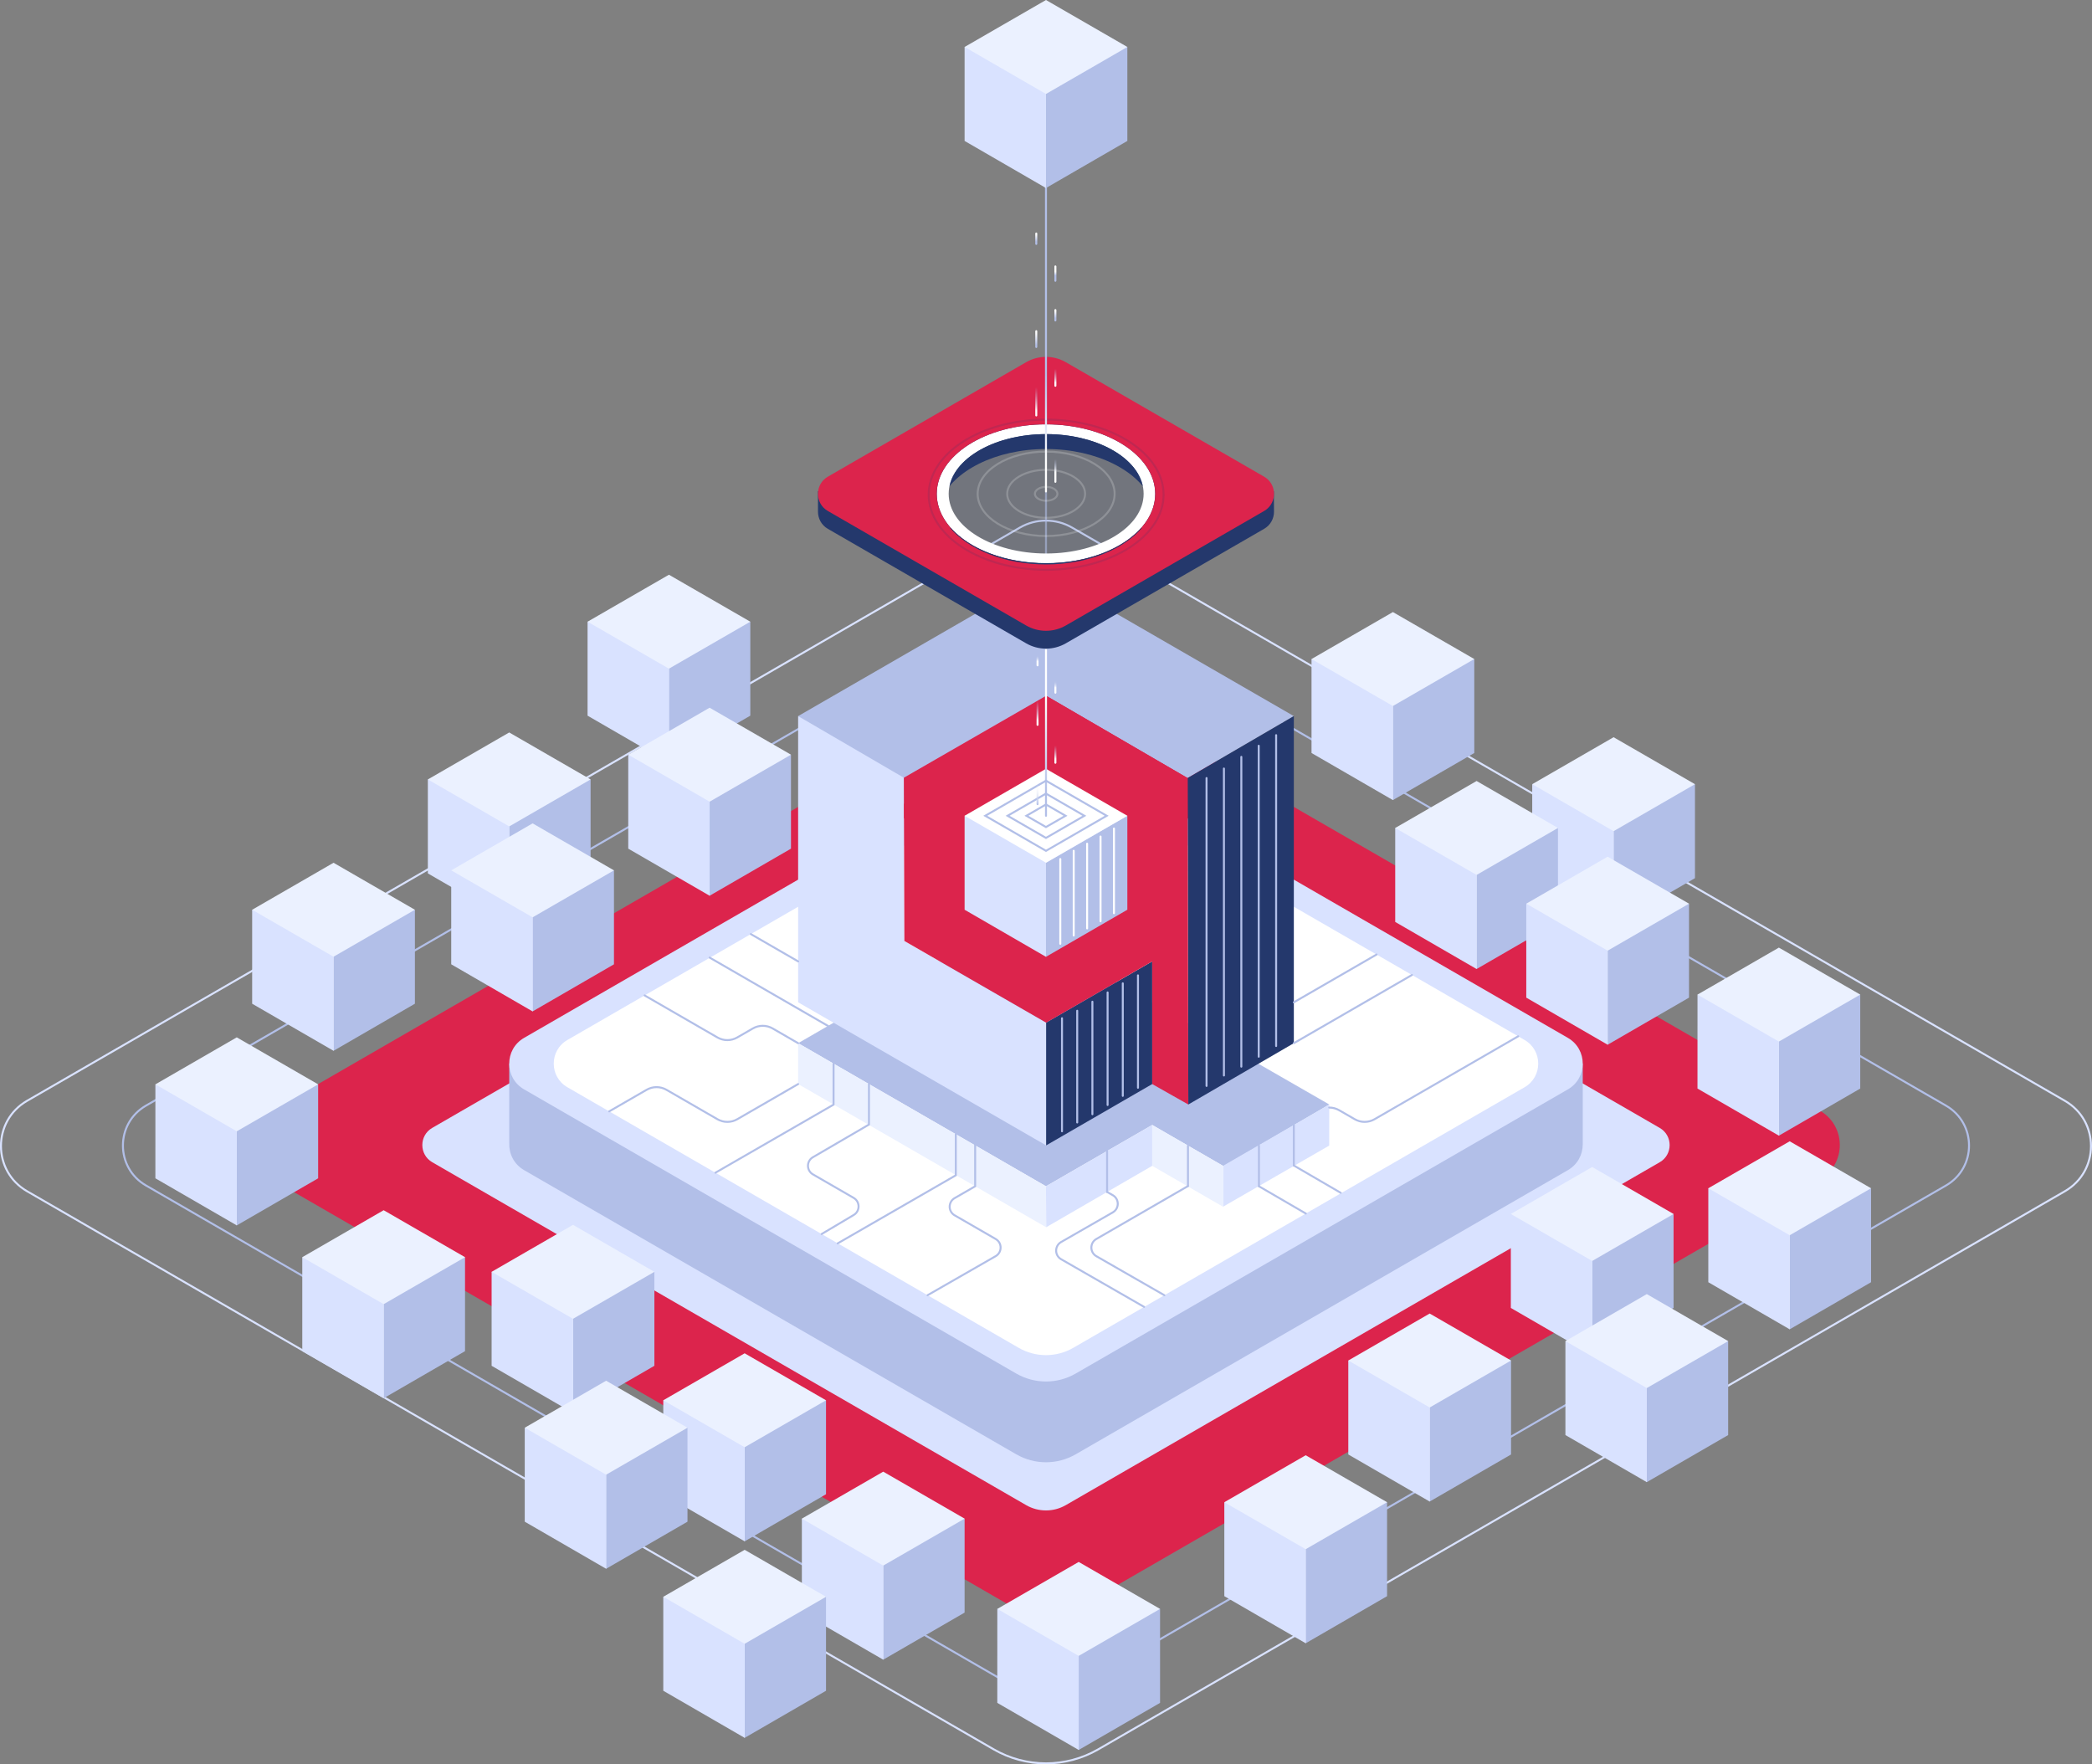 <?xml version="1.0" encoding="UTF-8"?>
<svg width="1055.1" height="889.84" fill="none" version="1.1" viewBox="0 0 1055.1 889.84" xmlns="http://www.w3.org/2000/svg" xmlns:xlink="http://www.w3.org/1999/xlink">
 <rect x="0" y="0" width="1055.1" height="889.84" fill="#808080" stroke="none"/>
 <path transform="translate(-.013 64)" d="m501.22 818.29-487.56-281.5c-17.55-10.13-17.55-35.47 0-45.6l500.72-289.1c8.15-4.7 18.18-4.7 26.33 0l500.73 289.1c17.55 10.13 17.55 35.47 0 45.6l-487.56 281.5c-16.29 9.4-36.36 9.4-52.66 0z" clip-path="url(#clipPath1557)" stroke="#d9e2ff" stroke-linecap="round" stroke-miterlimit="10"/>
 <path transform="translate(-.013 64)" d="m504.3 782.53-430.66-248.64c-15.5-8.95-15.5-31.33 0-40.28l442.28-255.35c7.2-4.15 16.06-4.15 23.26 0l442.29 255.36c15.5 8.95 15.5 31.33 0 40.28l-430.66 248.63c-14.39 8.31-32.12 8.31-46.51 0z" clip-path="url(#clipPath1551)" stroke="#b2bfe8" stroke-linecap="round" stroke-miterlimit="10"/>
 <path transform="translate(-.013 64)" d="m507.55 744.65-370.36-213.83c-13.33-7.7-13.33-26.94 0-34.64l380.36-219.61c6.19-3.57 13.81-3.57 20 0l380.37 219.61c13.33 7.7 13.33 26.94 0 34.64l-370.37 213.83c-12.37 7.15-27.62 7.15-40 0z" clip-path="url(#clipPath1545)" fill="#dc244c"/>
 <path transform="translate(-.013 64)" d="m517.55 695.1-299.53-172.94c-6.67-3.85-6.67-13.47 0-17.32l304.53-175.82c3.09-1.79 6.91-1.79 10 0l304.54 175.83c6.67 3.85 6.67 13.47 0 17.32l-299.54 172.93c-6.18 3.57-13.81 3.57-20 0z" clip-path="url(#clipPath1539)" fill="#d9e2ff"/>
 <path transform="translate(-.013 64)" d="m527.64 343c3.038 0 5.5-1.567 5.5-3.5s-2.462-3.5-5.5-3.5-5.5 1.567-5.5 3.5 2.462 3.5 5.5 3.5z" clip-path="url(#clipPath1533)" stroke="#000000" stroke-linecap="round" stroke-miterlimit="10"/>
 <path transform="translate(-.013 64)" d="m798.27 472.43h-55.54l-200.18-115.57c-9.28-5.36-20.72-5.36-30 0l-200.18 115.57h-55.53l0.02 40.22c-0.17 5.22 2.32 10.51 7.48 13.5l248.21 143.31c9.28 5.36 20.72 5.36 30 0l248.22-143.31c5-2.89 7.5-7.94 7.5-12.99z" clip-path="url(#clipPath1527)" fill="#b2bfe8"/>
 <g transform="translate(-.013 64)" clip-path="url(#clipPath1521)" stroke="#000000" stroke-linecap="round" stroke-miterlimit="10">
  <path d="m530.56 363.37 33.54-19.36c2-1.15 4.5 0.29 4.5 2.6v38.73c0 2.14-1.14 4.12-2.99 5.19l-33.54 19.41c-2 1.16-4.5-0.29-4.5-2.6v-38.78c-0.01-2.13 1.13-4.11 2.99-5.19z"/>
  <path d="m524.55 363.37-33.54-19.36c-2-1.15-4.5 0.29-4.5 2.6v38.73c0 2.14 1.14 4.12 2.99 5.19l33.54 19.41c2 1.16 4.5-0.29 4.5-2.6v-38.78c0.01-2.13-1.13-4.11-2.99-5.19z"/>
  <path d="m564.09 338.82-33.54-19.36c-1.86-1.07-4.14-1.07-6 0l-33.54 19.36c-2 1.15-2 4.04 0 5.2l33.54 19.36c1.86 1.07 4.14 1.07 6 0l33.54-19.36c2-1.16 2-4.05 0-5.2z"/>
 </g>
 <path transform="translate(-.013 64)" d="m512.55 628.73-248.21-143.31c-10-5.77-10-20.21 0-25.98l248.21-143.31c9.28-5.36 20.72-5.36 30 0l248.22 143.31c10 5.77 10 20.21 0 25.98l-248.22 143.31c-9.28 5.36-20.71 5.36-30 0z" clip-path="url(#clipPath1515)" fill="#d9e2ff"/>
 <path transform="translate(-.013 64)" d="m513.8 615.77-227.63-131.43c-9.17-5.29-9.17-18.53 0-23.83l227.63-131.42c8.51-4.91 19-4.91 27.51 0l227.63 131.42c9.17 5.29 9.17 18.53 0 23.83l-227.63 131.43c-8.51 4.91-19 4.91-27.51 0z" clip-path="url(#clipPath1509)" fill="#ffffff"/>
 <g fill="#b2bfe8">
  <path transform="translate(-.013 64)" d="m670.43 493.04-161.05-92.59-106.83 61.67 125 72.17 53.58-30.93 36.06 20.82z" clip-path="url(#clipPath1503)"/>
  <path transform="translate(-.013 64)" d="m598.98 328.4 53.58-31.24-125.01-72.17 0.09 61.91z" clip-path="url(#clipPath1497)"/>
  <path transform="translate(-.013 64)" d="m463.44 347.43-60.885-50.27 125.01-72.17 0.08 61.91z" clip-path="url(#clipPath1491)"/>
 </g>
 <path transform="translate(-.013 64)" d="m652.56 297.16v164.96l-53.22 30.93-0.36-164.65z" clip-path="url(#clipPath1485)" fill="#24386c"/>
 <path transform="translate(-.013 64)" d="m402.55 297.16v144.34l125.09 72.17v-61.91l-71.51-41.19-0.26-82.33z" clip-path="url(#clipPath1479)" fill="#d9e2ff"/>
 <path transform="translate(-.013 64)" d="m581.13 420.88-53.49 30.88v61.91l53.49-30.93z" clip-path="url(#clipPath1473)" fill="#24386c"/>
 <path transform="translate(-.013 64)" d="m599.34 493.05-18.21-10.31v-61.86l-53.49 30.88-71.51-41.19-0.26-82.33 71.77-41.34 71.34 41.5z" clip-path="url(#clipPath1467)" fill="#dc244c"/>
 <path transform="translate(-.013 64)" d="m568.59 347.43h-82.08v47.39l41.04 23.75z" clip-path="url(#clipPath1461)" fill="#d9e2ff"/>
 <path transform="translate(-.013 64)" d="m670.43 493.04-53.59 30.94v20.62l53.57-30.83z" clip-path="url(#clipPath1455)" fill="#d9e2ff"/>
 <path transform="translate(-.013 64)" d="m616.84 523.98-35.71-20.62v20.62l35.71 20.62z" clip-path="url(#clipPath1449)" fill="#ebf1ff"/>
 <path transform="translate(-.013 64)" d="m581.13 503.36-53.58 30.93 0.09 20.67 53.49-30.98z" clip-path="url(#clipPath1443)" fill="#d9e2ff"/>
 <path transform="translate(-.013 64)" d="m402.55 462.12 125 72.17 0.09 20.67-125.08-72.22z" clip-path="url(#clipPath1437)" fill="#ebf1ff"/>
 <path transform="translate(-.013 64)" d="m378.43 249.55-41.04-23.69-41.04 23.69 41.04 71.14z" clip-path="url(#clipPath1431)" fill="#ebf1ff"/>
 <path transform="translate(-.013 64)" d="m337.39 273.24 41.04-23.69v47.39l-41.04 23.75z" clip-path="url(#clipPath1425)" fill="#b2bfe8"/>
 <path transform="translate(-.013 64)" d="m337.39 273.24-41.04-23.69v47.39l41.04 23.75z" clip-path="url(#clipPath1419)" fill="#d9e2ff"/>
 <path transform="translate(-.013 64)" d="m854.87 331.5-41.04-23.69-41.04 23.69 38.04 57.65z" clip-path="url(#clipPath1413)" fill="#ebf1ff"/>
 <path transform="translate(-.013 64)" d="m813.83 355.2 41.04-23.7v47.39l-41.04 23.75z" clip-path="url(#clipPath1407)" fill="#b2bfe8"/>
 <path transform="translate(-.013 64)" d="m813.83 355.2-41.04-23.7v47.39l41.04 23.75z" clip-path="url(#clipPath1401)" fill="#d9e2ff"/>
 <path transform="translate(-.013 64)" d="m743.56 268.38-41.04-23.69-41.04 23.69 41.04 71.14z" clip-path="url(#clipPath1395)" fill="#ebf1ff"/>
 <path transform="translate(-.013 64)" d="m702.53 292.07 41.03-23.69 0.01 47.39-41.05 23.75z" clip-path="url(#clipPath1389)" fill="#b2bfe8"/>
 <path transform="translate(-.013 64)" d="m702.52 292.07-41.04-23.69v47.39l41.04 23.75z" clip-path="url(#clipPath1383)" fill="#d9e2ff"/>
 <path transform="translate(-.013 64)" d="m785.77 353.58-41.04-23.69-41.04 23.69 41.04 71.14z" clip-path="url(#clipPath1377)" fill="#ebf1ff"/>
 <path transform="translate(-.013 64)" d="m744.73 377.27 41.04-23.69v47.39l-41.04 23.75z" clip-path="url(#clipPath1371)" fill="#b2bfe8"/>
 <path transform="translate(-.013 64)" d="m744.73 377.27-41.04-23.69v47.39l41.04 23.75z" clip-path="url(#clipPath1365)" fill="#d9e2ff"/>
 <path transform="translate(-.013 64)" d="m398.95 316.62-41.04-23.69-41.04 23.69 41.04 71.14z" clip-path="url(#clipPath1359)" fill="#ebf1ff"/>
 <path transform="translate(-.013 64)" d="m357.92 340.32 41.03-23.7v47.39l-41.04 23.75z" clip-path="url(#clipPath1353)" fill="#b2bfe8"/>
 <path transform="translate(-.013 64)" d="m357.91 340.32-41.04-23.7v47.39l41.04 23.75z" clip-path="url(#clipPath1347)" fill="#d9e2ff"/>
 <path transform="translate(-.013 64)" d="m851.87 391.76-41.04-23.69-41.04 23.69 41.04 71.14z" clip-path="url(#clipPath1341)" fill="#ebf1ff"/>
 <path transform="translate(-.013 64)" d="m810.83 415.46 41.04-23.7v47.39l-41.04 23.75z" clip-path="url(#clipPath1335)" fill="#b2bfe8"/>
 <path transform="translate(-.013 64)" d="m810.83 415.46-41.04-23.7v47.39l41.04 23.75z" clip-path="url(#clipPath1329)" fill="#d9e2ff"/>
 <path transform="translate(-.013 64)" d="m297.88 329.1-41.04-23.69-41.04 23.69 41.04 62.089z" clip-path="url(#clipPath1323)" fill="#ebf1ff"/>
 <path transform="translate(-.013 64)" d="m256.84 352.8 41.04-23.7v47.39l-41.04 23.75z" clip-path="url(#clipPath1317)" fill="#b2bfe8"/>
 <path transform="translate(-.013 64)" d="m256.84 352.8-41.04-23.7v47.39l41.04 23.75z" clip-path="url(#clipPath1311)" fill="#d9e2ff"/>
 <path transform="translate(-.013 64)" d="m234.55 570.05-41.04-23.69-41.04 23.69 41.04 71.14z" clip-path="url(#clipPath1305)" fill="#ebf1ff"/>
 <path transform="translate(-.013 64)" d="m193.52 593.75 41.03-23.7v47.39l-41.04 23.75z" clip-path="url(#clipPath1299)" fill="#b2bfe8"/>
 <path transform="translate(-.013 64)" d="m193.51 593.75-41.04-23.7v47.39l41.04 23.75z" clip-path="url(#clipPath1293)" fill="#d9e2ff"/>
 <path transform="translate(-.013 64)" d="m309.67 374.96-41.04-23.7-41.04 23.7 41.04 71.14z" clip-path="url(#clipPath1287)" fill="#ebf1ff"/>
 <path transform="translate(-.013 64)" d="m268.63 398.65 41.04-23.69v47.38l-41.04 23.76z" clip-path="url(#clipPath1281)" fill="#b2bfe8"/>
 <path transform="translate(-.013 64)" d="m268.63 398.65-41.04-23.69v47.38l41.04 23.76z" clip-path="url(#clipPath1275)" fill="#d9e2ff"/>
 <path transform="translate(-.013 64)" d="m330.05 577.44-41.05-23.7-41.04 23.7 41.04 71.14z" clip-path="url(#clipPath1269)" fill="#ebf1ff"/>
 <path transform="translate(-.013 64)" d="m289.01 601.13 41.04-23.69v47.39l-41.05 23.75z" clip-path="url(#clipPath1263)" fill="#b2bfe8"/>
 <path transform="translate(-.013 64)" d="m289 601.13-41.04-23.69v47.39l41.05 23.75z" clip-path="url(#clipPath1257)" fill="#d9e2ff"/>
 <path transform="translate(-.013 64)" d="m416.62 642.22-41.04-23.69-41.04 23.69 41.04 71.14z" clip-path="url(#clipPath1251)" fill="#ebf1ff"/>
 <path transform="translate(-.013 64)" d="m375.58 665.91 41.04-23.69v47.39l-41.04 23.75z" clip-path="url(#clipPath1245)" fill="#b2bfe8"/>
 <path transform="translate(-.013 64)" d="m375.58 665.91-41.04-23.69v47.39l41.04 23.75z" clip-path="url(#clipPath1239)" fill="#d9e2ff"/>
 <path transform="translate(-.013 64)" d="m762.11 622.16-41.04-23.69-41.04 23.69 41.04 71.14z" clip-path="url(#clipPath1233)" fill="#ebf1ff"/>
 <path transform="translate(-.013 64)" d="m721.08 645.86 41.03-23.7 0.01 47.39-41.05 23.75z" clip-path="url(#clipPath1227)" fill="#b2bfe8"/>
 <path transform="translate(-.013 64)" d="m721.07 645.86-41.04-23.7v47.39l41.04 23.75z" clip-path="url(#clipPath1221)" fill="#d9e2ff"/>
 <path transform="translate(-.013 64)" d="m346.75 656.06-41.04-23.7-41.04 23.7 41.04 71.14z" clip-path="url(#clipPath1215)" fill="#ebf1ff"/>
 <path transform="translate(-.013 64)" d="m305.71 679.75 41.04-23.69v47.39l-41.04 23.75z" clip-path="url(#clipPath1209)" fill="#b2bfe8"/>
 <path transform="translate(-.013 64)" d="m305.71 679.75-41.04-23.69v47.39l41.04 23.75z" clip-path="url(#clipPath1203)" fill="#d9e2ff"/>
 <path transform="translate(-.013 64)" d="m844.08 548.26-41.04-23.7-41.04 23.7 41.04 71.14z" clip-path="url(#clipPath1197)" fill="#ebf1ff"/>
 <path transform="translate(-.013 64)" d="m803.04 571.95 41.04-23.69v47.39l-41.04 23.75z" clip-path="url(#clipPath1191)" fill="#b2bfe8"/>
 <path transform="translate(-.013 64)" d="m803.04 571.95-41.04-23.69v47.39l41.04 23.75z" clip-path="url(#clipPath1185)" fill="#d9e2ff"/>
 <path transform="translate(-.013 64)" d="m871.61 612.37-41.04-23.7-41.04 23.7 41.04 71.14z" clip-path="url(#clipPath1179)" fill="#ebf1ff"/>
 <path transform="translate(-.013 64)" d="m830.57 636.06 41.04-23.69v47.39l-41.04 23.75z" clip-path="url(#clipPath1173)" fill="#b2bfe8"/>
 <path transform="translate(-.013 64)" d="m830.57 636.06-41.04-23.69v47.39l41.04 23.75z" clip-path="url(#clipPath1167)" fill="#d9e2ff"/>
 <g transform="translate(-.013 64)" clip-path="url(#clipPath1161)" stroke="#b2bfe8" stroke-linecap="round" stroke-miterlimit="10">
  <path d="m634.96 534.29 23.65 13.75"/>
  <path d="m599.16 534.19-46.22 26.69c-3.34 1.93-3.33 6.75 0.01 8.67l34.32 19.69"/>
  <path d="m491.84 513.5v20.79l-10.36 5.98c-3.33 1.92-3.33 6.74 0 8.66l20.69 11.94c3.34 1.93 3.33 6.75-0.01 8.67l-34.33 19.69"/>
  <path d="m438.27 482.74v20.42l-28.27 16.48c-3.32 1.93-3.31 6.73 0.02 8.65l20.51 11.84c3.31 1.91 3.34 6.68 0.06 8.63l-16.19 9.62"/>
  <path d="m420.42 472.43v20.68l-59.59 34.34"/>
  <path d="m765.71 458.65-72.44 41.82c-3.09 1.79-6.91 1.79-10 0l-7.86-4.54c-1.55-0.89-3.27-1.34-5-1.34"/>
  <path d="m652.56 462.12 59.58-34.4"/>
  <path d="m652.56 441.5 41.72-24.09"/>
  <path d="m402.56 482.74-30.71 17.73c-3.09 1.79-6.91 1.79-10 0l-25.71-14.84c-3.09-1.79-6.9-1.79-10 0l-18.88 10.89"/>
 </g>
 <path transform="translate(-.013 64)" d="m527.56 371.12 41.03-23.69v47.39l-41.04 23.75z" clip-path="url(#clipPath1155)" fill="#b2bfe8"/>
 <g stroke-linecap="round" stroke-miterlimit="10">
  <path transform="translate(-.013 64)" d="m402.55 462.12-12.85-7.42c-3.09-1.79-6.91-1.79-10 0l-7.85 4.53c-3.09 1.79-6.91 1.79-10 0l-36.73-21.2" clip-path="url(#clipPath1149)" stroke="#b2bfe8"/>
  <g transform="translate(-.013 64)" clip-path="url(#clipPath1143)" stroke="#ffffff">
   <path d="m534.77 369.26v42.73"/>
   <path d="m541.54 365.1v42.72"/>
   <path d="m548.3 361.51v42.72"/>
   <path d="m555.07 357.9v42.72"/>
   <path d="m561.84 353.86v42.72"/>
  </g>
  <g transform="translate(-.013 64)" clip-path="url(#clipPath1137)" stroke="#b2bfe8">
   <path d="m535.63 449.55v57.01"/>
   <path d="m543.3 445.77v56.33"/>
   <path d="m550.96 441.21v56.73"/>
   <path d="m558.63 436.54v56.76"/>
   <path d="m566.29 431.95v56.74"/>
   <path d="m573.95 427.93v56.67"/>
   <path d="m626.08 317.72v156.23"/>
   <path d="m643.63 306.77v156.78"/>
  </g>
  <path transform="translate(-.013 64)" d="m634.85 312.11v156.84" clip-path="url(#clipPath1119)" stroke="#b2bfe8"/>
 </g>
 <path transform="translate(-.013 64)" d="m568.59 347.43-41.04-23.7-41.04 23.7 41.04 23.69z" clip-path="url(#clipPath1107)" fill="#ffffff"/>
 <g transform="translate(-.013 64)" clip-path="url(#clipPath1101)" stroke-linecap="round" stroke-miterlimit="10">
  <path d="m527.56 347.43v-83.68" stroke="url(#paint0_linear_1837_344)"/>
  <path d="m558.37 537.15 2.85 1.62c3.37 1.91 3.38 6.76 0.02 8.69l-26.05 14.95c-3.35 1.92-3.35 6.75 0 8.67l41.86 24.05" stroke="#b2bfe8"/>
  <path d="m402.56 420.88-23.87-13.78" stroke="#b2bfe8"/>
 </g>
 <path transform="translate(-.013 64)" d="m209.27 394.83-41.04-23.7-41.04 23.7 41.04 71.14z" clip-path="url(#clipPath1095)" fill="#ebf1ff"/>
 <path transform="translate(-.013 64)" d="m168.23 418.52 41.04-23.69v47.39l-41.04 23.75z" clip-path="url(#clipPath1089)" fill="#b2bfe8"/>
 <path transform="translate(-.013 64)" d="m168.23 418.52-41.04-23.69v47.39l41.04 23.75z" clip-path="url(#clipPath1083)" fill="#d9e2ff"/>
 <path transform="translate(-.013 64)" d="m938.23 437.62-41.04-23.7-41.04 23.7 41.04 71.14z" clip-path="url(#clipPath1077)" fill="#ebf1ff"/>
 <path transform="translate(-.013 64)" d="m897.19 461.31 41.04-23.69v47.38l-41.04 23.76z" clip-path="url(#clipPath1071)" fill="#b2bfe8"/>
 <path transform="translate(-.013 64)" d="m897.18 461.31-41.03-23.69-0.01 47.38 41.05 23.76z" clip-path="url(#clipPath1065)" fill="#d9e2ff"/>
 <path transform="translate(-.013 64)" d="m486.51 701.91-41.04-23.69-41.04 23.69 41.04 71.14z" clip-path="url(#clipPath1059)" fill="#ebf1ff"/>
 <path transform="translate(-.013 64)" d="m445.47 725.6 41.04-23.69v47.39l-41.04 23.75z" clip-path="url(#clipPath1053)" fill="#b2bfe8"/>
 <path transform="translate(-.013 64)" d="m445.47 725.6-41.04-23.69v47.39l41.04 23.75z" clip-path="url(#clipPath1047)" fill="#d9e2ff"/>
 <path transform="translate(-.013 64)" d="m699.58 693.63-41.04-23.69-41.04 23.69 41.04 71.14z" clip-path="url(#clipPath1041)" fill="#ebf1ff"/>
 <path transform="translate(-.013 64)" d="m658.54 717.33 41.04-23.7v47.39l-41.04 23.75z" clip-path="url(#clipPath1035)" fill="#b2bfe8"/>
 <path transform="translate(-.013 64)" d="m658.54 717.33-41.04-23.7v47.39l41.04 23.75z" clip-path="url(#clipPath1029)" fill="#d9e2ff"/>
 <path transform="translate(-.013 64)" d="m943.68 535.29-41.04-23.69-41.04 23.69 41.04 71.14z" clip-path="url(#clipPath1023)" fill="#ebf1ff"/>
 <path transform="translate(-.013 64)" d="m902.64 558.99 41.04-23.7v47.39l-41.04 23.75z" clip-path="url(#clipPath1017)" fill="#b2bfe8"/>
 <path transform="translate(-.013 64)" d="m902.64 558.99-41.04-23.7v47.39l41.04 23.75z" clip-path="url(#clipPath1011)" fill="#d9e2ff"/>
 <path transform="translate(-.013 64)" d="m160.47 482.88-41.05-23.7-41.03 23.7 41.03 71.14z" clip-path="url(#clipPath1005)" fill="#ebf1ff"/>
 <path transform="translate(-.013 64)" d="m119.43 506.57 41.04-23.69v47.39l-41.05 23.75z" clip-path="url(#clipPath999)" fill="#b2bfe8"/>
 <path transform="translate(-.013 64)" d="m119.42 506.57-41.03-23.69-0.01 47.39 41.05 23.75z" clip-path="url(#clipPath993)" fill="#d9e2ff"/>
 <path transform="translate(-.013 64)" d="m585.09 747.44-41.04-23.69-41.04 23.69 41.04 71.14z" clip-path="url(#clipPath987)" fill="#ebf1ff"/>
 <path transform="translate(-.013 64)" d="m544.05 771.14 41.04-23.7v47.39l-41.04 23.75z" clip-path="url(#clipPath981)" fill="#b2bfe8"/>
 <path transform="translate(-.013 64)" d="m544.04 771.14-41.03-23.7-0.01 47.39 41.05 23.75z" clip-path="url(#clipPath975)" fill="#d9e2ff"/>
 <path transform="translate(-.013 64)" d="m416.62 741.33-41.04-23.69-41.04 23.69 41.04 71.14z" clip-path="url(#clipPath969)" fill="#ebf1ff"/>
 <path transform="translate(-.013 64)" d="m375.58 765.03 41.04-23.7v47.39l-41.04 23.75z" clip-path="url(#clipPath963)" fill="#b2bfe8"/>
 <path transform="translate(-.013 64)" d="m375.58 765.03-41.04-23.7v47.39l41.04 23.75z" clip-path="url(#clipPath957)" fill="#d9e2ff"/>
 <g transform="translate(-.013 64)" clip-path="url(#clipPath951)" stroke="#b2bfe8" stroke-linecap="round" stroke-miterlimit="10">
  <path d="m558.37 516.68v20.47"/>
  <path d="m599.16 513.82v20.37"/>
  <path d="m634.96 513.82v20.47"/>
  <path d="m558.18 347.43-30.63-17.68-30.62 17.68 30.62 17.68z"/>
  <path d="m546.91 347.43-19.36-11.18-19.35 11.18 19.35 11.17z"/>
  <path d="m537.42 347.43-9.87-5.7-9.86 5.7 9.86 5.69z"/>
  <path d="m617.3 323.6v154.81"/>
  <path d="m608.53 328.4v155.28"/>
  <path d="m652.56 523.83 23.65 13.76"/>
  <path d="m652.56 503.36v20.47"/>
  <path d="m482.07 508.08v20.68l-59.59 34.34"/>
  <path d="m417.62 453.42-59.71-34.47"/>
 </g>
 <path transform="translate(-.013 64)" d="m527.64 220.11c30.42 0 55.08-15.768 55.08-35.22 0-19.451-24.66-35.22-55.08-35.22s-55.08 15.769-55.08 35.22c0 19.452 24.66 35.22 55.08 35.22z" clip-path="url(#clipPath945)" fill="#24386c" opacity=".15"/>
 <path transform="translate(-.013 64)" d="m527.56 215.15v-30.935" clip-path="url(#clipPath939)" opacity=".583" stroke="url(#linearGradient898)" stroke-linecap="round" stroke-miterlimit="10"/>
 <path transform="translate(-.013 64)" d="m527.64 162.47c25.53 0 47 11.06 53.24 26.05 1.2-2.87 1.84-5.89 1.84-9 0-19.36-24.66-35.05-55.08-35.05s-55.08 15.69-55.08 35.05c0 3.11 0.65 6.13 1.84 9 6.24-14.99 27.71-26.05 53.24-26.05z" clip-path="url(#clipPath933)" fill="#24386c"/>
 <path transform="translate(-.013 64)" d="m527.64 147.63c-30.42 0-59.23 18.51-59.23 37.87s28.81 37.87 59.23 37.87 59.23-18.51 59.23-37.87-28.81-37.87-59.23-37.87zm0 67.52c-27.15 0-49.16-13.48-49.16-30.1s22.01-30.1 49.16-30.1 49.16 13.48 49.16 30.1-22.01 30.1-49.16 30.1z" clip-path="url(#clipPath927)" fill="#ffffff"/>
 <g transform="translate(-.013 64)" clip-path="url(#clipPath921)" stroke="#ffffff" stroke-miterlimit="10">
  <path d="m527.64 206.34c19.076 0 34.54-9.532 34.54-21.29s-15.464-21.29-34.54-21.29-34.54 9.532-34.54 21.29 15.464 21.29 34.54 21.29z" opacity=".2"/>
  <path d="m527.64 197.16c10.852 0 19.65-5.421 19.65-12.11 0-6.688-8.798-12.11-19.65-12.11s-19.65 5.422-19.65 12.11c0 6.689 8.798 12.11 19.65 12.11z" opacity=".2"/>
  <path d="m527.64 188.56c3.143 0 5.69-1.571 5.69-3.51 0-1.938-2.547-3.51-5.69-3.51-3.142 0-5.69 1.572-5.69 3.51 0 1.939 2.548 3.51 5.69 3.51z" opacity=".2"/>
 </g>
 <path transform="translate(-.013 64)" d="m527.6 222.06v8.29" clip-path="url(#clipPath915)" stroke="#d9e2ff" stroke-linecap="round" stroke-miterlimit="10"/>
 <path transform="translate(-.013 64)" d="m642.49 186.2-0.02-2.45h-7.77l-97.15-56.08c-6.18-3.57-13.81-3.57-20 0l-97.14 56.08h-7.85v10.31c0 1.68 0.42 3.37 1.25 4.87 0.83 1.51 2.08 2.83 3.75 3.79l100 57.74c6.19 3.57 13.81 3.57 20 0l100-57.74c3.33-1.92 5-5.29 5-8.66zm-114.94-36.19c30.43 0 55.09 15.69 55.09 35.05s-24.66 35.06-55.09 35.06c-30.42 0-55.08-15.7-55.08-35.06s24.66-35.05 55.08-35.05z" clip-path="url(#clipPath909)" fill="#24386c"/>
 <path transform="translate(-.013 64)" d="m642.47 183.75c-0.37-2.9-2.01-5.68-4.91-7.35l-100.01-57.73c-6.18-3.57-13.81-3.57-20 0l-99.99 57.73c-2.91 1.67-4.54 4.44-4.91 7.35-0.06 0.43-0.09 0.87-0.09 1.31 0 3.37 1.66 6.74 5 8.66l100 57.74c6.19 3.57 13.81 3.57 20 0l100-57.74c2.95-1.7 4.6-4.55 4.93-7.52 0.09-0.81 0.09-1.63-0.02-2.45zm-114.92 36.37c-30.42 0-55.08-15.7-55.08-35.06s24.66-35.05 55.08-35.05c30.43 0 55.09 15.69 55.09 35.05s-24.66 35.06-55.09 35.06z" clip-path="url(#clipPath903)" fill="#dc244c"/>
 <path transform="translate(-.013 64)" d="m479.07 180.86c3.63-14.43 23.99-25.46 48.57-25.46s44.94 11.04 48.57 25.46h0.11c-3.33-14.65-23.85-25.92-48.68-25.92s-45.35 11.28-48.68 25.92z" clip-path="url(#clipPath897)" fill="#24386c"/>
 <path transform="translate(-.013 64)" d="m527.64 223.37c32.712 0 59.23-16.955 59.23-37.87s-26.518-37.87-59.23-37.87-59.23 16.955-59.23 37.87 26.518 37.87 59.23 37.87z" clip-path="url(#clipPath891)" opacity=".15" stroke="#24386c" stroke-miterlimit="10"/>
 <g transform="translate(-.013 64)" clip-path="url(#clipPath885)" stroke-linecap="round" stroke-miterlimit="10">
  <path d="m527.55 183.88v-155.29" stroke="url(#linearGradient693)"/>
  <path d="m532.3 130.57v-9.91" stroke="url(#paint2_linear_1837_344)"/>
  <path d="m522.66 145.52v-16.61" stroke="url(#paint3_linear_1837_344)"/>
  <path d="m532.3 278.5v6.847" stroke="url(#paint4_linear_1837_344)"/>
  <path d="m523.3 287.5v14.07" stroke="url(#paint5_linear_1837_344)"/>
  <path d="m523.3 327.5v14.07" stroke="url(#paint6_linear_1837_344)"/>
  <path d="m532.3 179v-12.74" stroke="url(#paint7_linear_1837_344)"/>
  <path d="m532.3 320.69v-11.189" stroke="url(#paint8_linear_1837_344)"/>
  <path d="m522.66 111v-7.98" stroke="url(#paint9_linear_1837_344)"/>
 </g>
 <path transform="translate(-.013)" d="m568.59 23.69-41.04-23.69-41.04 23.69 41.04 71.14z" clip-path="url(#clipPath1131)" fill="#ebf1ff"/>
 <path transform="translate(-.013)" d="m527.56 47.39 41.03-23.7v47.39l-41.04 23.75z" clip-path="url(#clipPath1125)" fill="#b2bfe8"/>
 <path transform="translate(-.013)" d="m527.55 47.39-41.04-23.7v47.39l41.04 23.75z" clip-path="url(#clipPath1113)" fill="#d9e2ff"/>
 <path transform="translate(-.013 64)" d="m575.56 202.25c-9.45 10.66-27.31 17.77-47.92 17.77s-38.65-7.1-48.09-17.77h-0.41c9.33 10.91 27.51 18.413 48.41 18.413s39.08-7.493 48.41-18.413z" clip-path="url(#clipPath879)" fill="#24386c"/>
 <g stroke-linecap="round" stroke-miterlimit="10">
  <path transform="translate(-.013 64)" d="m523.3 266.01v5.54" clip-path="url(#clipPath873)" stroke="url(#paint10_linear_1837_344)"/>
  <path transform="translate(-.013 39.455)" d="m532.3 102.16v-7.24" clip-path="url(#clipPath867)" stroke="url(#paint11_linear_1837_344)"/>
  <path transform="translate(-9.653 20.85)" d="m532.3 102.16v-5.24" clip-path="url(#clipPath867-2)" stroke="url(#paint11_linear_1837_344-3)"/>
  <path transform="translate(-.013 59.455)" d="m532.3 102.16v-5.24" clip-path="url(#clipPath867-5)" stroke="url(#paint11_linear_1837_344-3)"/>
 </g>
 <defs>
  <linearGradient id="paint0_linear_1837_344" x1="527.51" x2="527.51" y1="287.5" y2="336" gradientUnits="userSpaceOnUse">
   <stop stop-color="#fff" offset="0"/>
   <stop stop-color="#B2BFE8" offset="1"/>
  </linearGradient>
  <linearGradient id="paint1_linear_1837_344" x1="527.5" x2="527.5" y1="169" y2="124.5" gradientUnits="userSpaceOnUse">
   <stop stop-color="#fff" offset="0"/>
   <stop stop-color="#B2BFE8" offset="1"/>
  </linearGradient>
  <linearGradient id="paint2_linear_1837_344" x1="532.3" x2="532.3" y1="129.11" y2="122.07" gradientUnits="userSpaceOnUse">
   <stop stop-color="#fff" offset="0"/>
   <stop stop-color="#B2BFE8" stop-opacity="0" offset="1"/>
  </linearGradient>
  <linearGradient id="paint3_linear_1837_344" x1="522.66" x2="522.66" y1="143.08" y2="131.27" gradientUnits="userSpaceOnUse">
   <stop stop-color="#fff" offset="0"/>
   <stop stop-color="#B2BFE8" stop-opacity="0" offset="1"/>
  </linearGradient>
  <linearGradient id="paint4_linear_1837_344" x1="532.3" x2="532.3" y1="282.82" y2="279.22" gradientUnits="userSpaceOnUse">
   <stop stop-color="#fff" offset="0"/>
   <stop stop-color="#B2BFE8" stop-opacity="0" offset="1"/>
  </linearGradient>
  <linearGradient id="paint5_linear_1837_344" x1="523.3" x2="523.3" y1="299.5" y2="289.5" gradientUnits="userSpaceOnUse">
   <stop stop-color="#fff" offset="0"/>
   <stop stop-color="#B2BFE8" stop-opacity="0" offset="1"/>
  </linearGradient>
  <linearGradient id="paint6_linear_1837_344" x1="523.3" x2="523.3" y1="331.5" y2="342" gradientUnits="userSpaceOnUse">
   <stop stop-color="#fff" stop-opacity="0" offset="0"/>
   <stop stop-color="#B2BFE8" offset="1"/>
  </linearGradient>
  <linearGradient id="paint7_linear_1837_344" x1="531.94" x2="531.94" y1="174.2" y2="167.58" gradientUnits="userSpaceOnUse">
   <stop stop-color="#fff" offset="0"/>
   <stop stop-color="#B2BFE8" stop-opacity="0" offset="1"/>
  </linearGradient>
  <linearGradient id="paint8_linear_1837_344" x1="532.3" x2="532.3" y1="318.82" y2="312" gradientUnits="userSpaceOnUse">
   <stop stop-color="#fff" offset="0"/>
   <stop stop-color="#B2BFE8" stop-opacity="0" offset="1"/>
  </linearGradient>
  <linearGradient id="paint9_linear_1837_344" x1="522.66" x2="522.66" y1="104.03" y2="110.11" gradientUnits="userSpaceOnUse">
   <stop stop-color="#fff" offset="0"/>
   <stop stop-color="#B2BFE8" offset="1"/>
  </linearGradient>
  <linearGradient id="paint10_linear_1837_344" x1="523.3" x2="523.3" y1="269.5" y2="266.37" gradientUnits="userSpaceOnUse">
   <stop stop-color="#fff" offset="0"/>
   <stop stop-color="#B2BFE8" stop-opacity="0" offset="1"/>
  </linearGradient>
  <linearGradient id="paint11_linear_1837_344" x1="532.3" x2="532.3" y1="97.5" y2="99.54" gradientUnits="userSpaceOnUse">
   <stop stop-color="#fff" offset="0"/>
   <stop stop-color="#B2BFE8" offset="1"/>
  </linearGradient>
  <linearGradient id="linearGradient898" x1="527.5" x2="527.5" y1="169" y2="124.5" gradientTransform="translate(.01 88.895)" gradientUnits="userSpaceOnUse" xlink:href="#paint1_linear_1837_344"/>
  <linearGradient id="linearGradient693" x1="527.5" x2="527.5" y1="169" y2="124.5" gradientUnits="userSpaceOnUse" xlink:href="#paint1_linear_1837_344"/>
  <clipPath id="clipPath867">
   <rect width="1055.1" height="825.84" fill="#ffffff"/>
  </clipPath>
  <clipPath id="clipPath873">
   <rect width="1055.1" height="825.84" fill="#ffffff"/>
  </clipPath>
  <clipPath id="clipPath879">
   <rect width="1055.1" height="825.84" fill="#ffffff"/>
  </clipPath>
  <clipPath id="clipPath885">
   <rect width="1055.1" height="825.84" fill="#ffffff"/>
  </clipPath>
  <clipPath id="clipPath891">
   <rect width="1055.1" height="825.84" fill="#ffffff"/>
  </clipPath>
  <clipPath id="clipPath897">
   <rect width="1055.1" height="825.84" fill="#ffffff"/>
  </clipPath>
  <clipPath id="clipPath903">
   <rect width="1055.1" height="825.84" fill="#ffffff"/>
  </clipPath>
  <clipPath id="clipPath909">
   <rect width="1055.1" height="825.84" fill="#ffffff"/>
  </clipPath>
  <clipPath id="clipPath915">
   <rect width="1055.1" height="825.84" fill="#ffffff"/>
  </clipPath>
  <clipPath id="clipPath921">
   <rect width="1055.1" height="825.84" fill="#ffffff"/>
  </clipPath>
  <clipPath id="clipPath927">
   <rect width="1055.1" height="825.84" fill="#ffffff"/>
  </clipPath>
  <clipPath id="clipPath933">
   <rect width="1055.1" height="825.84" fill="#ffffff"/>
  </clipPath>
  <clipPath id="clipPath939">
   <rect width="1055.1" height="825.84" fill="#ffffff"/>
  </clipPath>
  <clipPath id="clipPath945">
   <rect width="1055.1" height="825.84" fill="#ffffff"/>
  </clipPath>
  <clipPath id="clipPath951">
   <rect width="1055.1" height="825.84" fill="#ffffff"/>
  </clipPath>
  <clipPath id="clipPath957">
   <rect width="1055.1" height="825.84" fill="#ffffff"/>
  </clipPath>
  <clipPath id="clipPath963">
   <rect width="1055.1" height="825.84" fill="#ffffff"/>
  </clipPath>
  <clipPath id="clipPath969">
   <rect width="1055.1" height="825.84" fill="#ffffff"/>
  </clipPath>
  <clipPath id="clipPath975">
   <rect width="1055.1" height="825.84" fill="#ffffff"/>
  </clipPath>
  <clipPath id="clipPath981">
   <rect width="1055.1" height="825.84" fill="#ffffff"/>
  </clipPath>
  <clipPath id="clipPath987">
   <rect width="1055.1" height="825.84" fill="#ffffff"/>
  </clipPath>
  <clipPath id="clipPath993">
   <rect width="1055.1" height="825.84" fill="#ffffff"/>
  </clipPath>
  <clipPath id="clipPath999">
   <rect width="1055.1" height="825.84" fill="#ffffff"/>
  </clipPath>
  <clipPath id="clipPath1005">
   <rect width="1055.1" height="825.84" fill="#ffffff"/>
  </clipPath>
  <clipPath id="clipPath1011">
   <rect width="1055.1" height="825.84" fill="#ffffff"/>
  </clipPath>
  <clipPath id="clipPath1017">
   <rect width="1055.1" height="825.84" fill="#ffffff"/>
  </clipPath>
  <clipPath id="clipPath1023">
   <rect width="1055.1" height="825.84" fill="#ffffff"/>
  </clipPath>
  <clipPath id="clipPath1029">
   <rect width="1055.1" height="825.84" fill="#ffffff"/>
  </clipPath>
  <clipPath id="clipPath1035">
   <rect width="1055.1" height="825.84" fill="#ffffff"/>
  </clipPath>
  <clipPath id="clipPath1041">
   <rect width="1055.1" height="825.84" fill="#ffffff"/>
  </clipPath>
  <clipPath id="clipPath1047">
   <rect width="1055.1" height="825.84" fill="#ffffff"/>
  </clipPath>
  <clipPath id="clipPath1053">
   <rect width="1055.1" height="825.84" fill="#ffffff"/>
  </clipPath>
  <clipPath id="clipPath1059">
   <rect width="1055.1" height="825.84" fill="#ffffff"/>
  </clipPath>
  <clipPath id="clipPath1065">
   <rect width="1055.1" height="825.84" fill="#ffffff"/>
  </clipPath>
  <clipPath id="clipPath1071">
   <rect width="1055.1" height="825.84" fill="#ffffff"/>
  </clipPath>
  <clipPath id="clipPath1077">
   <rect width="1055.1" height="825.84" fill="#ffffff"/>
  </clipPath>
  <clipPath id="clipPath1083">
   <rect width="1055.1" height="825.84" fill="#ffffff"/>
  </clipPath>
  <clipPath id="clipPath1089">
   <rect width="1055.1" height="825.84" fill="#ffffff"/>
  </clipPath>
  <clipPath id="clipPath1095">
   <rect width="1055.1" height="825.84" fill="#ffffff"/>
  </clipPath>
  <clipPath id="clipPath1101">
   <rect width="1055.1" height="825.84" fill="#ffffff"/>
  </clipPath>
  <clipPath id="clipPath1107">
   <rect width="1055.1" height="825.84" fill="#ffffff"/>
  </clipPath>
  <clipPath id="clipPath1113">
   <rect width="1055.1" height="825.84" fill="#ffffff"/>
  </clipPath>
  <clipPath id="clipPath1119">
   <rect width="1055.1" height="825.84" fill="#ffffff"/>
  </clipPath>
  <clipPath id="clipPath1125">
   <rect width="1055.1" height="825.84" fill="#ffffff"/>
  </clipPath>
  <clipPath id="clipPath1131">
   <rect width="1055.1" height="825.84" fill="#ffffff"/>
  </clipPath>
  <clipPath id="clipPath1137">
   <rect width="1055.1" height="825.84" fill="#ffffff"/>
  </clipPath>
  <clipPath id="clipPath1143">
   <rect width="1055.1" height="825.84" fill="#ffffff"/>
  </clipPath>
  <clipPath id="clipPath1149">
   <rect width="1055.1" height="825.84" fill="#ffffff"/>
  </clipPath>
  <clipPath id="clipPath1155">
   <rect width="1055.1" height="825.84" fill="#ffffff"/>
  </clipPath>
  <clipPath id="clipPath1161">
   <rect width="1055.1" height="825.84" fill="#ffffff"/>
  </clipPath>
  <clipPath id="clipPath1167">
   <rect width="1055.1" height="825.84" fill="#ffffff"/>
  </clipPath>
  <clipPath id="clipPath1173">
   <rect width="1055.1" height="825.84" fill="#ffffff"/>
  </clipPath>
  <clipPath id="clipPath1179">
   <rect width="1055.1" height="825.84" fill="#ffffff"/>
  </clipPath>
  <clipPath id="clipPath1185">
   <rect width="1055.1" height="825.84" fill="#ffffff"/>
  </clipPath>
  <clipPath id="clipPath1191">
   <rect width="1055.1" height="825.84" fill="#ffffff"/>
  </clipPath>
  <clipPath id="clipPath1197">
   <rect width="1055.1" height="825.84" fill="#ffffff"/>
  </clipPath>
  <clipPath id="clipPath1203">
   <rect width="1055.1" height="825.84" fill="#ffffff"/>
  </clipPath>
  <clipPath id="clipPath1209">
   <rect width="1055.1" height="825.84" fill="#ffffff"/>
  </clipPath>
  <clipPath id="clipPath1215">
   <rect width="1055.1" height="825.84" fill="#ffffff"/>
  </clipPath>
  <clipPath id="clipPath1221">
   <rect width="1055.1" height="825.84" fill="#ffffff"/>
  </clipPath>
  <clipPath id="clipPath1227">
   <rect width="1055.1" height="825.84" fill="#ffffff"/>
  </clipPath>
  <clipPath id="clipPath1233">
   <rect width="1055.1" height="825.84" fill="#ffffff"/>
  </clipPath>
  <clipPath id="clipPath1239">
   <rect width="1055.1" height="825.84" fill="#ffffff"/>
  </clipPath>
  <clipPath id="clipPath1245">
   <rect width="1055.1" height="825.84" fill="#ffffff"/>
  </clipPath>
  <clipPath id="clipPath1251">
   <rect width="1055.1" height="825.84" fill="#ffffff"/>
  </clipPath>
  <clipPath id="clipPath1257">
   <rect width="1055.1" height="825.84" fill="#ffffff"/>
  </clipPath>
  <clipPath id="clipPath1263">
   <rect width="1055.1" height="825.84" fill="#ffffff"/>
  </clipPath>
  <clipPath id="clipPath1269">
   <rect width="1055.1" height="825.84" fill="#ffffff"/>
  </clipPath>
  <clipPath id="clipPath1275">
   <rect width="1055.1" height="825.84" fill="#ffffff"/>
  </clipPath>
  <clipPath id="clipPath1281">
   <rect width="1055.1" height="825.84" fill="#ffffff"/>
  </clipPath>
  <clipPath id="clipPath1287">
   <rect width="1055.1" height="825.84" fill="#ffffff"/>
  </clipPath>
  <clipPath id="clipPath1293">
   <rect width="1055.1" height="825.84" fill="#ffffff"/>
  </clipPath>
  <clipPath id="clipPath1299">
   <rect width="1055.1" height="825.84" fill="#ffffff"/>
  </clipPath>
  <clipPath id="clipPath1305">
   <rect width="1055.1" height="825.84" fill="#ffffff"/>
  </clipPath>
  <clipPath id="clipPath1311">
   <rect width="1055.1" height="825.84" fill="#ffffff"/>
  </clipPath>
  <clipPath id="clipPath1317">
   <rect width="1055.1" height="825.84" fill="#ffffff"/>
  </clipPath>
  <clipPath id="clipPath1323">
   <rect width="1055.1" height="825.84" fill="#ffffff"/>
  </clipPath>
  <clipPath id="clipPath1329">
   <rect width="1055.1" height="825.84" fill="#ffffff"/>
  </clipPath>
  <clipPath id="clipPath1335">
   <rect width="1055.1" height="825.84" fill="#ffffff"/>
  </clipPath>
  <clipPath id="clipPath1341">
   <rect width="1055.1" height="825.84" fill="#ffffff"/>
  </clipPath>
  <clipPath id="clipPath1347">
   <rect width="1055.1" height="825.84" fill="#ffffff"/>
  </clipPath>
  <clipPath id="clipPath1353">
   <rect width="1055.1" height="825.84" fill="#ffffff"/>
  </clipPath>
  <clipPath id="clipPath1359">
   <rect width="1055.1" height="825.84" fill="#ffffff"/>
  </clipPath>
  <clipPath id="clipPath1365">
   <rect width="1055.1" height="825.84" fill="#ffffff"/>
  </clipPath>
  <clipPath id="clipPath1371">
   <rect width="1055.1" height="825.84" fill="#ffffff"/>
  </clipPath>
  <clipPath id="clipPath1377">
   <rect width="1055.1" height="825.84" fill="#ffffff"/>
  </clipPath>
  <clipPath id="clipPath1383">
   <rect width="1055.1" height="825.84" fill="#ffffff"/>
  </clipPath>
  <clipPath id="clipPath1389">
   <rect width="1055.1" height="825.84" fill="#ffffff"/>
  </clipPath>
  <clipPath id="clipPath1395">
   <rect width="1055.1" height="825.84" fill="#ffffff"/>
  </clipPath>
  <clipPath id="clipPath1401">
   <rect width="1055.1" height="825.84" fill="#ffffff"/>
  </clipPath>
  <clipPath id="clipPath1407">
   <rect width="1055.1" height="825.84" fill="#ffffff"/>
  </clipPath>
  <clipPath id="clipPath1413">
   <rect width="1055.1" height="825.84" fill="#ffffff"/>
  </clipPath>
  <clipPath id="clipPath1419">
   <rect width="1055.1" height="825.84" fill="#ffffff"/>
  </clipPath>
  <clipPath id="clipPath1425">
   <rect width="1055.1" height="825.84" fill="#ffffff"/>
  </clipPath>
  <clipPath id="clipPath1431">
   <rect width="1055.1" height="825.84" fill="#ffffff"/>
  </clipPath>
  <clipPath id="clipPath1437">
   <rect width="1055.1" height="825.84" fill="#ffffff"/>
  </clipPath>
  <clipPath id="clipPath1443">
   <rect width="1055.1" height="825.84" fill="#ffffff"/>
  </clipPath>
  <clipPath id="clipPath1449">
   <rect width="1055.1" height="825.84" fill="#ffffff"/>
  </clipPath>
  <clipPath id="clipPath1455">
   <rect width="1055.1" height="825.84" fill="#ffffff"/>
  </clipPath>
  <clipPath id="clipPath1461">
   <rect width="1055.1" height="825.84" fill="#ffffff"/>
  </clipPath>
  <clipPath id="clipPath1467">
   <rect width="1055.1" height="825.84" fill="#ffffff"/>
  </clipPath>
  <clipPath id="clipPath1473">
   <rect width="1055.1" height="825.84" fill="#ffffff"/>
  </clipPath>
  <clipPath id="clipPath1479">
   <rect width="1055.1" height="825.84" fill="#ffffff"/>
  </clipPath>
  <clipPath id="clipPath1485">
   <rect width="1055.1" height="825.84" fill="#ffffff"/>
  </clipPath>
  <clipPath id="clipPath1491">
   <rect width="1055.1" height="825.84" fill="#ffffff"/>
  </clipPath>
  <clipPath id="clipPath1497">
   <rect width="1055.1" height="825.84" fill="#ffffff"/>
  </clipPath>
  <clipPath id="clipPath1503">
   <rect width="1055.1" height="825.84" fill="#ffffff"/>
  </clipPath>
  <clipPath id="clipPath1509">
   <rect width="1055.1" height="825.84" fill="#ffffff"/>
  </clipPath>
  <clipPath id="clipPath1515">
   <rect width="1055.1" height="825.84" fill="#ffffff"/>
  </clipPath>
  <clipPath id="clipPath1521">
   <rect width="1055.1" height="825.84" fill="#ffffff"/>
  </clipPath>
  <clipPath id="clipPath1527">
   <rect width="1055.1" height="825.84" fill="#ffffff"/>
  </clipPath>
  <clipPath id="clipPath1533">
   <rect width="1055.1" height="825.84" fill="#ffffff"/>
  </clipPath>
  <clipPath id="clipPath1539">
   <rect width="1055.1" height="825.84" fill="#ffffff"/>
  </clipPath>
  <clipPath id="clipPath1545">
   <rect width="1055.1" height="825.84" fill="#ffffff"/>
  </clipPath>
  <clipPath id="clipPath1551">
   <rect width="1055.1" height="825.84" fill="#ffffff"/>
  </clipPath>
  <clipPath id="clipPath1557">
   <rect width="1055.1" height="825.84" fill="#ffffff"/>
  </clipPath>
  <linearGradient id="paint11_linear_1837_344-3" x1="532.3" x2="532.3" y1="97.5" y2="101" gradientUnits="userSpaceOnUse">
   <stop stop-color="#fff" offset="0"/>
   <stop stop-color="#B2BFE8" offset="1"/>
  </linearGradient>
  <clipPath id="clipPath867-5">
   <rect width="1055.1" height="825.84" fill="#ffffff"/>
  </clipPath>
  <clipPath id="clipPath867-2">
   <rect width="1055.1" height="825.84" fill="#ffffff"/>
  </clipPath>
 </defs>
</svg>
